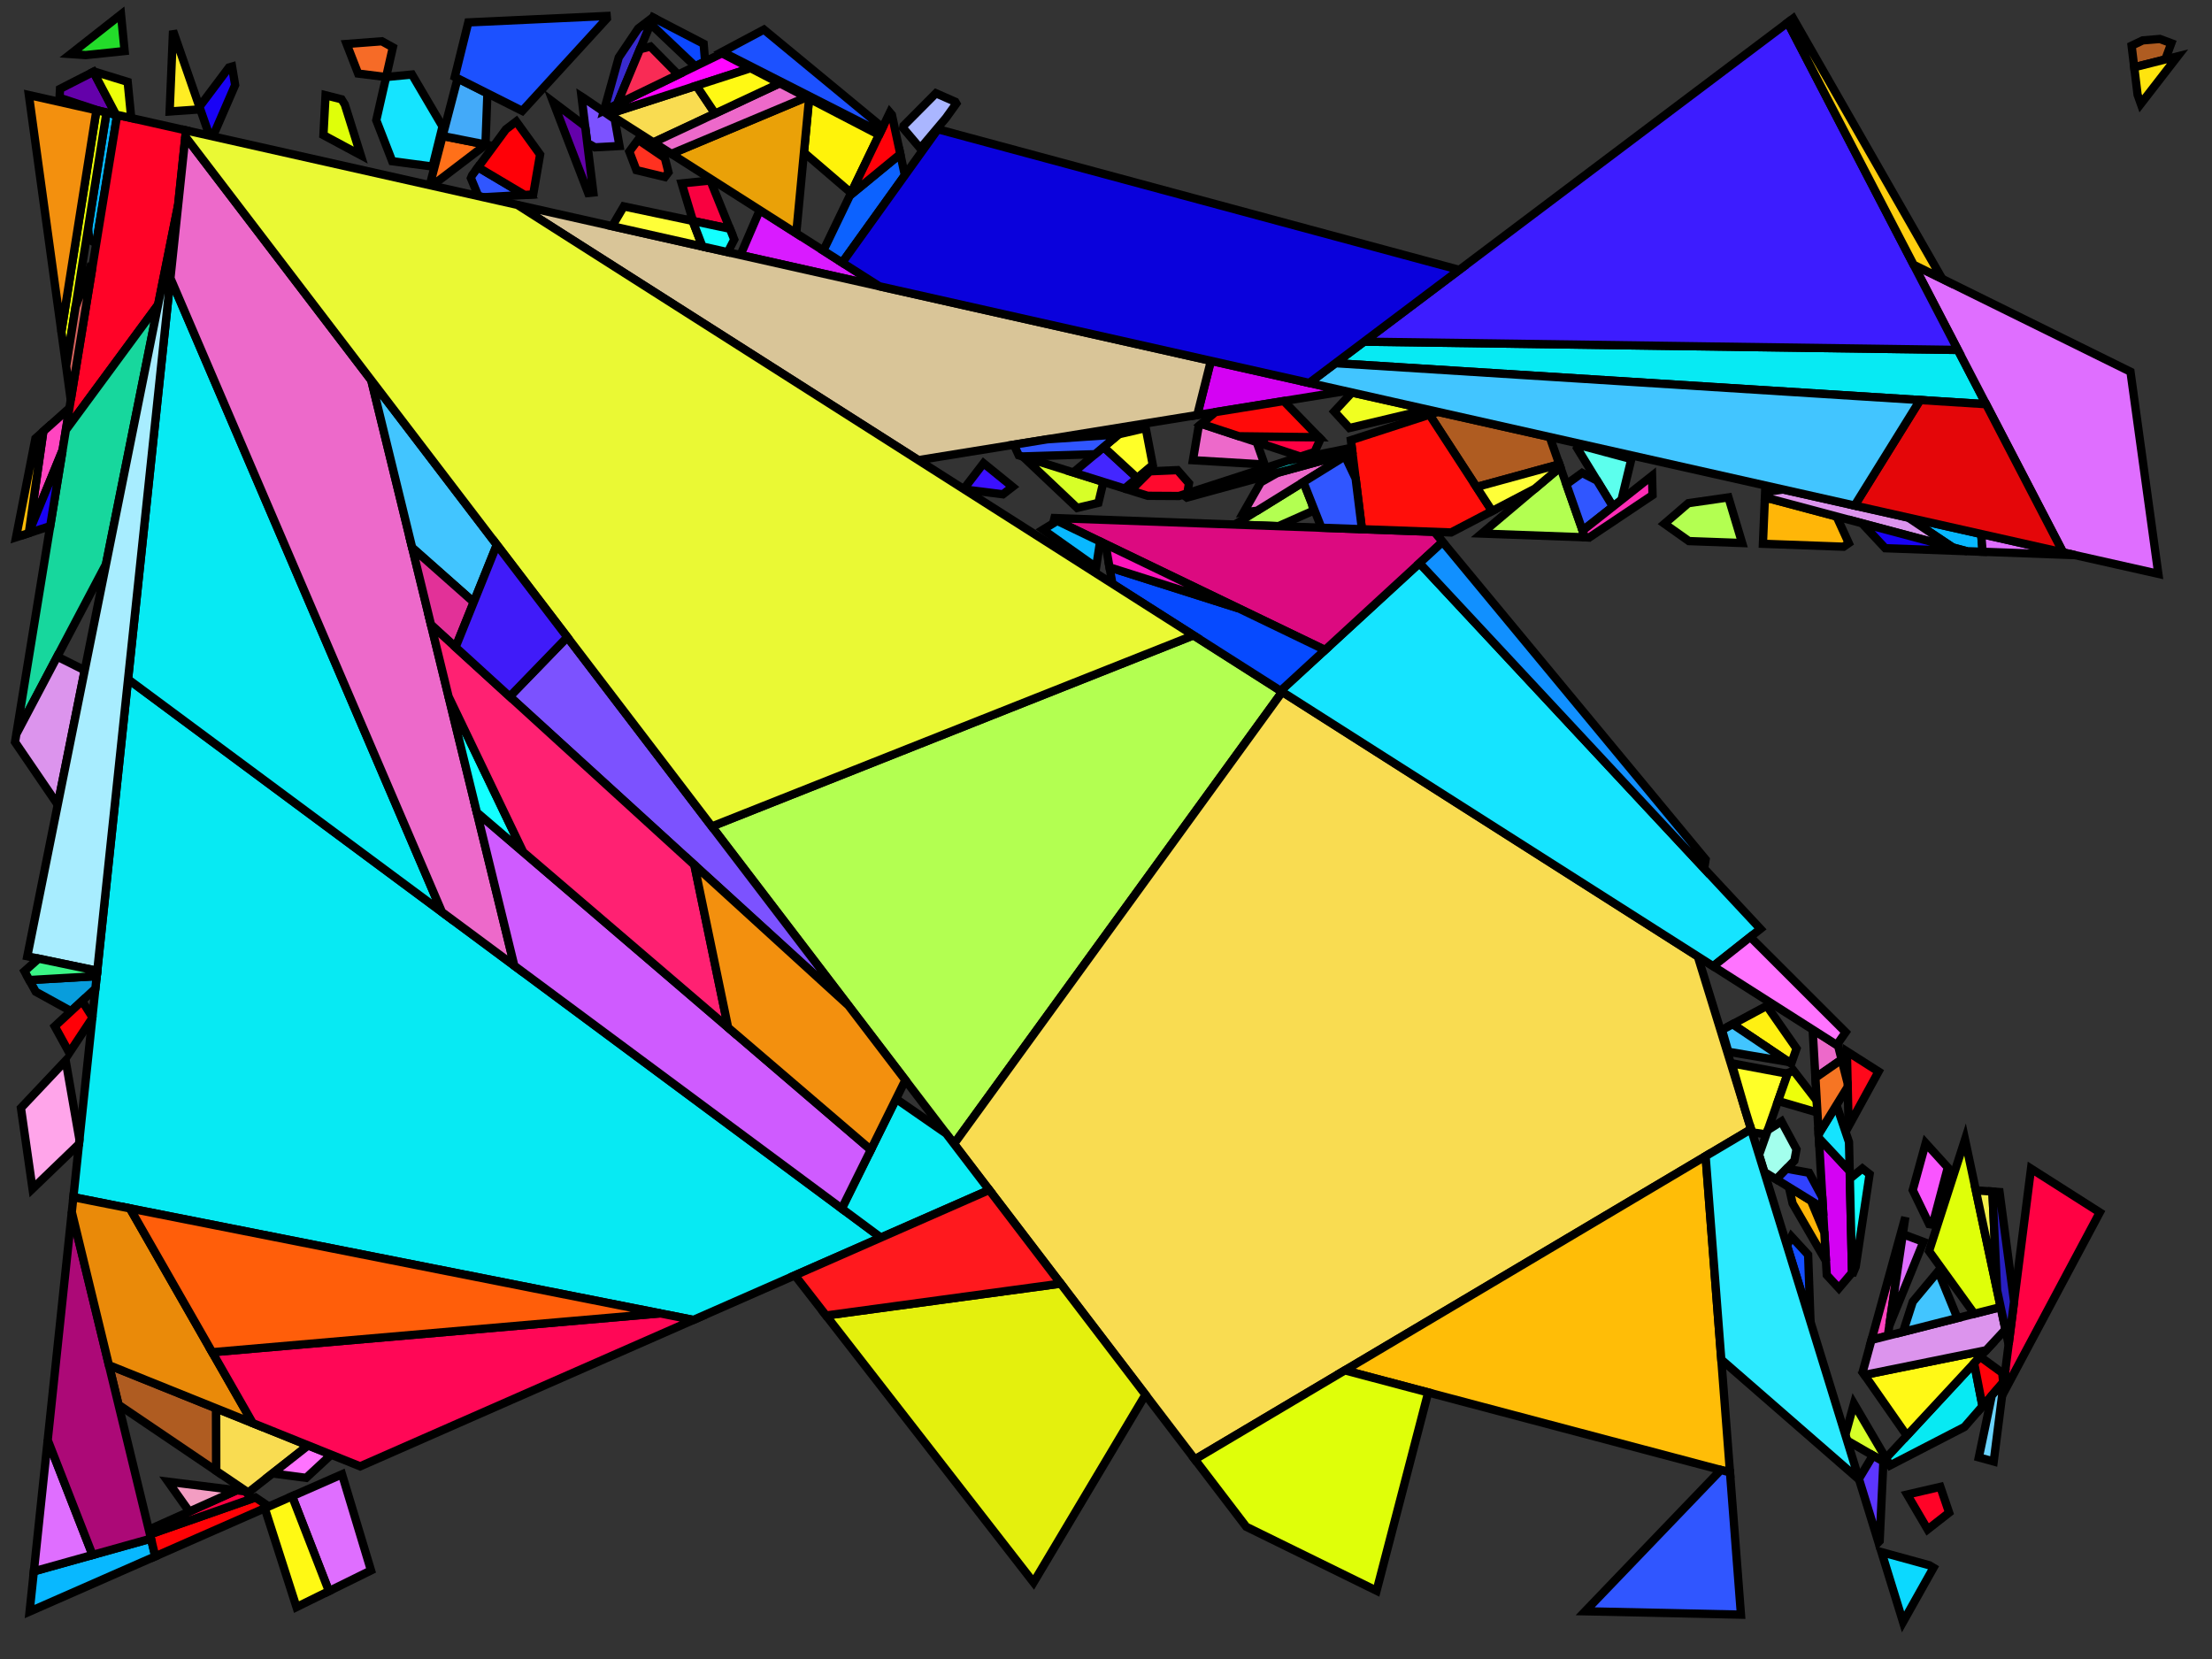 <?xml version="1.0" encoding="iso-8859-1" standalone="no"?>
<!DOCTYPE svg PUBLIC "-//W3C//DTD SVG 1.0//EN" "http://www.w3.org/TR/2001/REC-SVG-20010904/DTD/svg10.dtd">
<svg xmlns="http://www.w3.org/2000/svg" width="800" height="600">
<rect width="100%" height="100%" fill="#333333" stroke="none"/>
<path style="fill:rgb(0, 0, 0);fill-opacity:0.0;fill-rule:evenodd;stroke:rgb(0, 0, 0);stroke-width:0.0;" d="M 0, 600 L 800, 600 L 800, 0 L 0, 0 z "/>
<path style="fill:rgb(179, 255, 81);fill-opacity:1.0;fill-rule:evenodd;stroke:rgb(0, 0, 0);stroke-width:3.0;" d="M 630.078, 196.393 L 610.815, 195.693 L 601.962, 189.423 L 610.605, 181.984 L 625.112, 179.89 z "/>
<path style="fill:rgb(179, 255, 81);fill-opacity:1.0;fill-rule:evenodd;stroke:rgb(0, 0, 0);stroke-width:3.0;" d="M 474.453, 182.115 L 475.031, 184.689 L 462.367, 190.298 L 448.441, 189.792 L 447.129, 189.38 L 471.388, 174.341 z "/>
<path style="fill:rgb(179, 255, 81);fill-opacity:1.0;fill-rule:evenodd;stroke:rgb(0, 0, 0);stroke-width:3.0;" d="M 463.732, 250.219 L 345.044, 413.698 L 257.436, 298.899 L 431.636, 229.784 z "/>
<path style="fill:rgb(179, 255, 81);fill-opacity:1.0;fill-rule:evenodd;stroke:rgb(0, 0, 0);stroke-width:3.0;" d="M 573.225, 194.327 L 535.87, 192.969 L 564.318, 168.97 z "/>
<path style="fill:rgb(240, 255, 33);fill-opacity:1.0;fill-rule:evenodd;stroke:rgb(0, 0, 0);stroke-width:3.0;" d="M 516.225, 148.096 L 488.041, 154.8 L 482.573, 148.833 L 488.944, 141.962 z "/>
<path style="fill:rgb(217, 27, 255);fill-opacity:1.0;fill-rule:evenodd;stroke:rgb(0, 0, 0);stroke-width:3.0;" d="M 318.015, 103.53 L 267.825, 92.245 L 267.814, 92.217 L 274.781, 75.994 z "/>
<path style="fill:rgb(7, 234, 243);fill-opacity:1.0;fill-rule:evenodd;stroke:rgb(0, 0, 0);stroke-width:3.0;" d="M 318.581, 447.588 L 250.779, 477.373 L 26.532, 432.983 L 46.315, 245.662 z "/>
<path style="fill:rgb(7, 234, 243);fill-opacity:1.0;fill-rule:evenodd;stroke:rgb(0, 0, 0);stroke-width:3.0;" d="M 708.089, 126.555 L 718.291, 146.188 L 482.99, 131.355 L 493.332, 123.565 z "/>
<path style="fill:rgb(7, 234, 243);fill-opacity:1.0;fill-rule:evenodd;stroke:rgb(0, 0, 0);stroke-width:3.0;" d="M 159.839, 329.857 L 46.315, 245.662 L 61.633, 100.619 z "/>
<path style="fill:rgb(7, 234, 243);fill-opacity:1.0;fill-rule:evenodd;stroke:rgb(0, 0, 0);stroke-width:3.0;" d="M 716.995, 508.567 L 710.457, 516.091 L 683.579, 529.975 L 682.064, 527.392 L 713.971, 493.014 z "/>
<path style="fill:rgb(21, 79, 255);fill-opacity:1.0;fill-rule:evenodd;stroke:rgb(0, 0, 0);stroke-width:3.0;" d="M 653.937, 453.797 L 654.79, 478.023 L 654.779, 478.036 L 646.292, 450.511 L 647.916, 447.251 z "/>
<path style="fill:rgb(8, 184, 255);fill-opacity:1.0;fill-rule:evenodd;stroke:rgb(0, 0, 0);stroke-width:3.0;" d="M 716.521, 193.131 L 717.038, 199.553 L 711.322, 199.346 L 706.249, 197.993 L 690.146, 187.201 z "/>
<path style="fill:rgb(8, 184, 255);fill-opacity:1.0;fill-rule:evenodd;stroke:rgb(0, 0, 0);stroke-width:3.0;" d="M 40.484, 41.128 L 42.31, 41.995 L 34.822, 87.962 L 32.252, 86.721 L 31.868, 82.457 L 38.51, 40.684 z "/>
<path style="fill:rgb(8, 184, 255);fill-opacity:1.0;fill-rule:evenodd;stroke:rgb(0, 0, 0);stroke-width:3.0;" d="M 56.159, 562.871 L 10.705, 582.839 L 12.241, 568.301 L 54.604, 556.46 z "/>
<path style="fill:rgb(255, 69, 192);fill-opacity:1.0;fill-rule:evenodd;stroke:rgb(0, 0, 0);stroke-width:3.0;" d="M 22.629, 162.82 L 10.463, 192.494 L 15.669, 156.025 L 25.11, 147.586 z "/>
<path style="fill:rgb(255, 69, 192);fill-opacity:1.0;fill-rule:evenodd;stroke:rgb(0, 0, 0);stroke-width:3.0;" d="M 682.763, 483.091 L 676.854, 484.593 L 689.081, 440.191 z "/>
<path style="fill:rgb(212, 2, 243);fill-opacity:1.0;fill-rule:evenodd;stroke:rgb(0, 0, 0);stroke-width:3.0;" d="M 668.961, 423.518 L 669.823, 460.274 L 665.064, 465.893 L 660.677, 461.125 L 657.826, 411.599 z "/>
<path style="fill:rgb(212, 2, 243);fill-opacity:1.0;fill-rule:evenodd;stroke:rgb(0, 0, 0);stroke-width:3.0;" d="M 486.592, 141.433 L 433, 150.102 L 437.935, 130.493 z "/>
<path style="fill:rgb(217, 197, 152);fill-opacity:1.0;fill-rule:evenodd;stroke:rgb(0, 0, 0);stroke-width:3.0;" d="M 437.935, 130.493 L 433, 150.102 L 332.119, 166.421 L 187.118, 74.098 z "/>
<path style="fill:rgb(11, 217, 255);fill-opacity:1.0;fill-rule:evenodd;stroke:rgb(0, 0, 0);stroke-width:3.0;" d="M 697.76, 566.093 L 699.272, 566.998 L 688.257, 586.603 L 680.468, 561.345 z "/>
<path style="fill:rgb(255, 243, 10);fill-opacity:1.0;fill-rule:evenodd;stroke:rgb(0, 0, 0);stroke-width:3.0;" d="M 317.932, 48.788 L 307.879, 69.661 L 307.568, 69.573 L 290.76, 55.158 L 292.618, 35.643 z "/>
<path style="fill:rgb(249, 1, 64);fill-opacity:1.0;fill-rule:evenodd;stroke:rgb(0, 0, 0);stroke-width:3.0;" d="M 263.98, 82.733 L 250.636, 79.922 L 246.541, 66.336 L 256.922, 65.27 z "/>
<path style="fill:rgb(255, 3, 39);fill-opacity:1.0;fill-rule:evenodd;stroke:rgb(0, 0, 0);stroke-width:3.0;" d="M 67.28, 47.153 L 64.428, 74.153 L 57.192, 110.191 L 23.82, 155.508 L 42.382, 41.555 z "/>
<path style="fill:rgb(255, 3, 39);fill-opacity:1.0;fill-rule:evenodd;stroke:rgb(0, 0, 0);stroke-width:3.0;" d="M 704.929, 547.062 L 697.161, 553.138 L 689.761, 540.517 L 701.751, 537.739 z "/>
<path style="fill:rgb(175, 92, 33);fill-opacity:1.0;fill-rule:evenodd;stroke:rgb(0, 0, 0);stroke-width:3.0;" d="M 560.481, 158.047 L 563.951, 167.925 L 533.992, 176.144 L 516.987, 149.984 L 520.113, 148.97 z "/>
<path style="fill:rgb(175, 92, 33);fill-opacity:1.0;fill-rule:evenodd;stroke:rgb(0, 0, 0);stroke-width:3.0;" d="M 785.286, 15.629 L 783.117, 21.497 L 771.876, 24.329 L 770.925, 16.528 L 774.948, 14.606 L 781.163, 14.093 z "/>
<path style="fill:rgb(175, 92, 33);fill-opacity:1.0;fill-rule:evenodd;stroke:rgb(0, 0, 0);stroke-width:3.0;" d="M 78.183, 509.354 L 78.217, 531.976 L 42.864, 508.036 L 39.396, 493.734 z "/>
<path style="fill:rgb(249, 220, 81);fill-opacity:1.0;fill-rule:evenodd;stroke:rgb(0, 0, 0);stroke-width:3.0;" d="M 258.625, 41.06 L 236.325, 51.501 L 220.191, 41.226 L 251.87, 30.989 z "/>
<path style="fill:rgb(249, 220, 81);fill-opacity:1.0;fill-rule:evenodd;stroke:rgb(0, 0, 0);stroke-width:3.0;" d="M 614.041, 345.922 L 633.299, 408.377 L 432.137, 527.821 L 345.044, 413.698 L 463.732, 250.219 z "/>
<path style="fill:rgb(249, 220, 81);fill-opacity:1.0;fill-rule:evenodd;stroke:rgb(0, 0, 0);stroke-width:3.0;" d="M 111.459, 522.754 L 89.763, 539.795 L 78.217, 531.976 L 78.183, 509.354 z "/>
<path style="fill:rgb(11, 237, 246);fill-opacity:1.0;fill-rule:evenodd;stroke:rgb(0, 0, 0);stroke-width:3.0;" d="M 342.199, 409.969 L 357.769, 430.372 L 318.581, 447.588 L 304.434, 437.096 L 324.079, 397.415 z "/>
<path style="fill:rgb(21, 228, 255);fill-opacity:1.0;fill-rule:evenodd;stroke:rgb(0, 0, 0);stroke-width:3.0;" d="M 668.716, 413.046 L 668.961, 423.518 L 657.826, 411.599 L 657.742, 410.146 L 664.191, 399.672 z "/>
<path style="fill:rgb(21, 228, 255);fill-opacity:1.0;fill-rule:evenodd;stroke:rgb(0, 0, 0);stroke-width:3.0;" d="M 160.041, 45.725 L 156.445, 60.234 L 141.848, 58.304 L 136.087, 43.483 L 139.645, 27.846 L 149.003, 26.956 z "/>
<path style="fill:rgb(21, 228, 255);fill-opacity:1.0;fill-rule:evenodd;stroke:rgb(0, 0, 0);stroke-width:3.0;" d="M 636.689, 335.948 L 619.595, 349.458 L 463.146, 249.846 L 513.379, 203.666 z "/>
<path style="fill:rgb(23, 215, 157);fill-opacity:1.0;fill-rule:evenodd;stroke:rgb(0, 0, 0);stroke-width:3.0;" d="M 38.35, 204.028 L 5.907, 265.477 L 23.82, 155.508 L 57.192, 110.191 z "/>
<path style="fill:rgb(220, 10, 128);fill-opacity:1.0;fill-rule:evenodd;stroke:rgb(0, 0, 0);stroke-width:3.0;" d="M 518.745, 192.347 L 521.747, 195.973 L 479.212, 235.077 L 380.138, 187.31 z "/>
<path style="fill:rgb(255, 8, 27);fill-opacity:1.0;fill-rule:evenodd;stroke:rgb(0, 0, 0);stroke-width:3.0;" d="M 679.409, 387.542 L 668.581, 407.301 L 667.946, 380.244 z "/>
<path style="fill:rgb(255, 189, 7);fill-opacity:1.0;fill-rule:evenodd;stroke:rgb(0, 0, 0);stroke-width:3.0;" d="M 10.463, 192.494 L 10.322, 192.837 L 5.805, 194.312 L 12.81, 158.58 L 15.669, 156.025 z "/>
<path style="fill:rgb(255, 189, 7);fill-opacity:1.0;fill-rule:evenodd;stroke:rgb(0, 0, 0);stroke-width:3.0;" d="M 625.675, 532.503 L 486.38, 495.614 L 616.858, 418.139 z "/>
<path style="fill:rgb(255, 237, 36);fill-opacity:1.0;fill-rule:evenodd;stroke:rgb(0, 0, 0);stroke-width:3.0;" d="M 72.447, 39.543 L 61.352, 40.32 L 62.58, 11.153 z "/>
<path style="fill:rgb(255, 240, 18);fill-opacity:1.0;fill-rule:evenodd;stroke:rgb(0, 0, 0);stroke-width:3.0;" d="M 649.743, 379.218 L 647.822, 384.665 L 626.622, 370.415 L 638.985, 363.773 z "/>
<path style="fill:rgb(255, 182, 8);fill-opacity:1.0;fill-rule:evenodd;stroke:rgb(0, 0, 0);stroke-width:3.0;" d="M 664.23, 186.791 L 668.632, 196.43 L 666.754, 197.726 L 637.586, 196.666 L 638.241, 181.384 L 639.518, 180.204 z "/>
<path style="fill:rgb(255, 182, 8);fill-opacity:1.0;fill-rule:evenodd;stroke:rgb(0, 0, 0);stroke-width:3.0;" d="M 654.985, 434.267 L 659.793, 445.765 L 660.385, 456.041 L 648.319, 435.243 L 646.99, 429.345 z "/>
<path style="fill:rgb(92, 255, 237);fill-opacity:1.0;fill-rule:evenodd;stroke:rgb(0, 0, 0);stroke-width:3.0;" d="M 590.005, 166.026 L 586.427, 180.797 L 583.349, 183.225 L 570.386, 162.045 L 571.03, 160.958 z "/>
<path style="fill:rgb(215, 255, 40);fill-opacity:1.0;fill-rule:evenodd;stroke:rgb(0, 0, 0);stroke-width:3.0;" d="M 399.066, 174.288 L 397.246, 181.867 L 389.577, 183.695 L 369.981, 165.155 z "/>
<path style="fill:rgb(215, 255, 40);fill-opacity:1.0;fill-rule:evenodd;stroke:rgb(0, 0, 0);stroke-width:3.0;" d="M 681.27, 526.037 L 681.151, 528.581 L 668.025, 520.993 L 667.395, 518.947 L 670.5, 507.669 z "/>
<path style="fill:rgb(223, 110, 255);fill-opacity:1.0;fill-rule:evenodd;stroke:rgb(0, 0, 0);stroke-width:3.0;" d="M 695.631, 449.138 L 683.299, 479.45 L 688.175, 446.344 z "/>
<path style="fill:rgb(223, 110, 255);fill-opacity:1.0;fill-rule:evenodd;stroke:rgb(0, 0, 0);stroke-width:3.0;" d="M 33.467, 562.368 L 12.241, 568.301 L 17.255, 520.822 z "/>
<path style="fill:rgb(223, 110, 255);fill-opacity:1.0;fill-rule:evenodd;stroke:rgb(0, 0, 0);stroke-width:3.0;" d="M 134.181, 567.965 L 118.955, 575.457 L 105.632, 541.137 L 123.692, 533.203 z "/>
<path style="fill:rgb(223, 110, 255);fill-opacity:1.0;fill-rule:evenodd;stroke:rgb(0, 0, 0);stroke-width:3.0;" d="M 770.517, 134.439 L 780.591, 207.537 L 746.144, 199.792 L 692.084, 95.754 z "/>
<path style="fill:rgb(223, 110, 255);fill-opacity:1.0;fill-rule:evenodd;stroke:rgb(0, 0, 0);stroke-width:3.0;" d="M 750.49, 200.769 L 717.038, 199.553 L 716.521, 193.131 z "/>
<path style="fill:rgb(255, 249, 22);fill-opacity:1.0;fill-rule:evenodd;stroke:rgb(0, 0, 0);stroke-width:3.0;" d="M 689.648, 519.221 L 674.323, 497.258 L 718.312, 488.336 z "/>
<path style="fill:rgb(220, 148, 237);fill-opacity:1.0;fill-rule:evenodd;stroke:rgb(0, 0, 0);stroke-width:3.0;" d="M 690.146, 187.201 L 706.249, 197.993 L 638.306, 179.88 L 638.387, 177.975 L 644.919, 177.032 z "/>
<path style="fill:rgb(220, 148, 237);fill-opacity:1.0;fill-rule:evenodd;stroke:rgb(0, 0, 0);stroke-width:3.0;" d="M 30.64, 242.427 L 20.883, 291.018 L 5.434, 268.383 L 5.907, 265.477 L 20.698, 237.462 z "/>
<path style="fill:rgb(220, 148, 237);fill-opacity:1.0;fill-rule:evenodd;stroke:rgb(0, 0, 0);stroke-width:3.0;" d="M 725.291, 480.817 L 718.312, 488.336 L 674.323, 497.258 L 673.638, 496.276 L 676.854, 484.593 L 723.568, 472.717 z "/>
<path style="fill:rgb(255, 3, 6);fill-opacity:1.0;fill-rule:evenodd;stroke:rgb(0, 0, 0);stroke-width:3.0;" d="M 97.21, 544.837 L 56.159, 562.871 L 54.233, 554.929 L 92.389, 541.572 z "/>
<path style="fill:rgb(25, 3, 246);fill-opacity:1.0;fill-rule:evenodd;stroke:rgb(0, 0, 0);stroke-width:3.0;" d="M 18.156, 190.278 L 10.322, 192.837 L 22.629, 162.82 z "/>
<path style="fill:rgb(25, 3, 246);fill-opacity:1.0;fill-rule:evenodd;stroke:rgb(0, 0, 0);stroke-width:3.0;" d="M 85.039, 30.76 L 76.991, 49.337 L 75.754, 49.059 L 72.123, 38.612 L 82.799, 24.399 L 83.925, 24.075 z "/>
<path style="fill:rgb(25, 3, 246);fill-opacity:1.0;fill-rule:evenodd;stroke:rgb(0, 0, 0);stroke-width:3.0;" d="M 711.322, 199.346 L 681.832, 198.274 L 673.383, 189.231 z "/>
<path style="fill:rgb(168, 237, 255);fill-opacity:1.0;fill-rule:evenodd;stroke:rgb(0, 0, 0);stroke-width:3.0;" d="M 35.178, 351.109 L 9.873, 345.853 L 64.428, 74.153 z "/>
<path style="fill:rgb(124, 82, 255);fill-opacity:1.0;fill-rule:evenodd;stroke:rgb(0, 0, 0);stroke-width:3.0;" d="M 306.825, 363.617 L 184.343, 251.922 L 205.176, 230.419 z "/>
<path style="fill:rgb(124, 82, 255);fill-opacity:1.0;fill-rule:evenodd;stroke:rgb(0, 0, 0);stroke-width:3.0;" d="M 211.04, 35.398 L 222.327, 43.09 L 224.052, 52.801 L 215.166, 53.282 L 212.378, 51.701 L 210.311, 34.934 z "/>
<path style="fill:rgb(67, 38, 255);fill-opacity:1.0;fill-rule:evenodd;stroke:rgb(0, 0, 0);stroke-width:3.0;" d="M 411.289, 172.871 L 406.747, 176.7 L 388.172, 170.867 L 399.13, 161.676 z "/>
<path style="fill:rgb(255, 255, 40);fill-opacity:1.0;fill-rule:evenodd;stroke:rgb(0, 0, 0);stroke-width:3.0;" d="M 646.523, 388.349 L 638.798, 410.261 L 633.654, 409.527 L 631.159, 401.436 L 626.272, 384.545 z "/>
<path style="fill:rgb(255, 255, 40);fill-opacity:1.0;fill-rule:evenodd;stroke:rgb(0, 0, 0);stroke-width:3.0;" d="M 416.911, 168.132 L 411.289, 172.871 L 399.13, 161.676 L 404.631, 157.062 L 414.36, 154.814 z "/>
<path style="fill:rgb(255, 1, 67);fill-opacity:1.0;fill-rule:evenodd;stroke:rgb(0, 0, 0);stroke-width:3.0;" d="M 476.987, 158.123 L 477.575, 158.728 L 475.433, 163.467 L 470.321, 165.125 L 456.754, 160.639 L 457.438, 157.89 z "/>
<path style="fill:rgb(255, 1, 67);fill-opacity:1.0;fill-rule:evenodd;stroke:rgb(0, 0, 0);stroke-width:3.0;" d="M 759.421, 438.486 L 724.085, 504.735 L 734.547, 422.649 z "/>
<path style="fill:rgb(255, 1, 67);fill-opacity:1.0;fill-rule:evenodd;stroke:rgb(0, 0, 0);stroke-width:3.0;" d="M 88.703, 539.374 L 91.207, 541.986 L 54.233, 554.929 L 53.821, 553.228 L 85.606, 538.987 z "/>
<path style="fill:rgb(255, 14, 10);fill-opacity:1.0;fill-rule:evenodd;stroke:rgb(0, 0, 0);stroke-width:3.0;" d="M 539.635, 184.825 L 524.812, 192.567 L 492.56, 191.395 L 488.563, 159.207 L 516.987, 149.984 z "/>
<path style="fill:rgb(255, 255, 56);fill-opacity:1.0;fill-rule:evenodd;stroke:rgb(0, 0, 0);stroke-width:3.0;" d="M 250.499, 79.893 L 254.047, 89.147 L 221.392, 81.805 L 225.603, 74.649 z "/>
<path style="fill:rgb(255, 255, 56);fill-opacity:1.0;fill-rule:evenodd;stroke:rgb(0, 0, 0);stroke-width:3.0;" d="M 564.318, 168.97 L 555.099, 176.747 L 539.635, 184.825 L 533.992, 176.144 L 563.951, 167.925 z "/>
<path style="fill:rgb(246, 107, 39);fill-opacity:1.0;fill-rule:evenodd;stroke:rgb(0, 0, 0);stroke-width:3.0;" d="M 142.085, 17.121 L 139.642, 27.86 L 129.526, 26.607 L 125.365, 15.901 L 138.108, 14.928 z "/>
<path style="fill:rgb(243, 157, 194);fill-opacity:1.0;fill-rule:evenodd;stroke:rgb(0, 0, 0);stroke-width:3.0;" d="M 85.606, 538.987 L 68.451, 546.672 L 60.792, 535.883 z "/>
<path style="fill:rgb(255, 49, 32);fill-opacity:1.0;fill-rule:evenodd;stroke:rgb(0, 0, 0);stroke-width:3.0;" d="M 240.455, 57.141 L 241.76, 62.315 L 240.46, 64.021 L 230.17, 61.54 L 227.602, 54.812 L 230.771, 50.56 z "/>
<path style="fill:rgb(12, 72, 255);fill-opacity:1.0;fill-rule:evenodd;stroke:rgb(0, 0, 0);stroke-width:3.0;" d="M 254.477, 15.838 L 255.016, 22.242 L 251.453, 23.972 L 235.268, 8.63 L 236.215, 6.356 z "/>
<path style="fill:rgb(61, 28, 255);fill-opacity:1.0;fill-rule:evenodd;stroke:rgb(0, 0, 0);stroke-width:3.0;" d="M 708.089, 126.555 L 493.332, 123.565 L 646.566, 8.152 z "/>
<path style="fill:rgb(223, 255, 9);fill-opacity:1.0;fill-rule:evenodd;stroke:rgb(0, 0, 0);stroke-width:3.0;" d="M 123.534, 35.916 L 124.7, 37.793 L 130.462, 56.119 L 116.971, 48.867 L 117.739, 34.446 z "/>
<path style="fill:rgb(223, 255, 9);fill-opacity:1.0;fill-rule:evenodd;stroke:rgb(0, 0, 0);stroke-width:3.0;" d="M 516.529, 503.598 L 497.86, 575.308 L 450.721, 552.172 L 432.137, 527.821 L 486.38, 495.614 z "/>
<path style="fill:rgb(223, 255, 9);fill-opacity:1.0;fill-rule:evenodd;stroke:rgb(0, 0, 0);stroke-width:3.0;" d="M 723.568, 472.717 L 714.031, 475.142 L 697.674, 452.487 L 710.677, 412.117 z "/>
<path style="fill:rgb(234, 161, 8);fill-opacity:1.0;fill-rule:evenodd;stroke:rgb(0, 0, 0);stroke-width:3.0;" d="M 292.618, 35.643 L 287.975, 84.397 L 242.814, 55.634 L 291.67, 35.151 z "/>
<path style="fill:rgb(237, 105, 202);fill-opacity:1.0;fill-rule:evenodd;stroke:rgb(0, 0, 0);stroke-width:3.0;" d="M 454.503, 159.895 L 457.353, 167.99 L 431.434, 166.443 L 433.519, 154.131 L 434.52, 153.287 z "/>
<path style="fill:rgb(237, 105, 202);fill-opacity:1.0;fill-rule:evenodd;stroke:rgb(0, 0, 0);stroke-width:3.0;" d="M 454.648, 184.719 L 449.762, 185.306 L 455.955, 174.448 L 462.06, 170.984 L 488.447, 163.766 z "/>
<path style="fill:rgb(237, 105, 202);fill-opacity:1.0;fill-rule:evenodd;stroke:rgb(0, 0, 0);stroke-width:3.0;" d="M 134.273, 137.512 L 186.014, 349.27 L 159.839, 329.857 L 61.633, 100.619 L 67.041, 49.413 z "/>
<path style="fill:rgb(237, 105, 202);fill-opacity:1.0;fill-rule:evenodd;stroke:rgb(0, 0, 0);stroke-width:3.0;" d="M 664.783, 378.23 L 666.045, 383.199 L 656.57, 389.786 L 655.566, 372.361 z "/>
<path style="fill:rgb(237, 105, 202);fill-opacity:1.0;fill-rule:evenodd;stroke:rgb(0, 0, 0);stroke-width:3.0;" d="M 291.67, 35.151 L 242.814, 55.634 L 236.325, 51.501 L 281.986, 30.123 z "/>
<path style="fill:rgb(255, 115, 255);fill-opacity:1.0;fill-rule:evenodd;stroke:rgb(0, 0, 0);stroke-width:3.0;" d="M 119.776, 526.103 L 110.727, 534.485 L 98.561, 532.884 L 111.459, 522.754 z "/>
<path style="fill:rgb(255, 115, 255);fill-opacity:1.0;fill-rule:evenodd;stroke:rgb(0, 0, 0);stroke-width:3.0;" d="M 667.495, 373.316 L 664.305, 377.925 L 619.595, 349.458 L 633.008, 338.858 z "/>
<path style="fill:rgb(170, 182, 255);fill-opacity:1.0;fill-rule:evenodd;stroke:rgb(0, 0, 0);stroke-width:3.0;" d="M 345.491, 36.806 L 345.862, 37.442 L 342.117, 42.663 L 332.847, 53.661 L 326.632, 46.331 L 326.794, 45.495 L 338.487, 33.73 z "/>
<path style="fill:rgb(100, 1, 170);fill-opacity:1.0;fill-rule:evenodd;stroke:rgb(0, 0, 0);stroke-width:3.0;" d="M 211.284, 45.362 L 211.705, 46.239 L 214.586, 69.617 L 212.728, 69.807 L 200.071, 36.901 z "/>
<path style="fill:rgb(100, 1, 170);fill-opacity:1.0;fill-rule:evenodd;stroke:rgb(0, 0, 0);stroke-width:3.0;" d="M 41.942, 41.456 L 35.787, 40.072 L 21.534, 35.356 L 21.704, 32.146 L 33.784, 25.977 z "/>
<path style="fill:rgb(237, 255, 10);fill-opacity:1.0;fill-rule:evenodd;stroke:rgb(0, 0, 0);stroke-width:3.0;" d="M 657.046, 398.059 L 657.294, 402.358 L 643.058, 398.178 L 646.633, 388.039 L 648.704, 387.24 z "/>
<path style="fill:rgb(237, 255, 10);fill-opacity:1.0;fill-rule:evenodd;stroke:rgb(0, 0, 0);stroke-width:3.0;" d="M 38.51, 40.684 L 23.92, 132.444 L 22.2, 119.929 L 34.875, 39.867 z "/>
<path style="fill:rgb(237, 255, 10);fill-opacity:1.0;fill-rule:evenodd;stroke:rgb(0, 0, 0);stroke-width:3.0;" d="M 46.172, 29.611 L 47.464, 42.698 L 41.942, 41.456 L 33.784, 25.977 L 34.002, 25.866 z "/>
<path style="fill:rgb(8, 157, 220);fill-opacity:1.0;fill-rule:evenodd;stroke:rgb(0, 0, 0);stroke-width:3.0;" d="M 34.5, 357.53 L 25.693, 365.707 L 12.925, 358.67 L 10.604, 354.447 L 34.974, 353.043 z "/>
<path style="fill:rgb(59, 16, 255);fill-opacity:1.0;fill-rule:evenodd;stroke:rgb(0, 0, 0);stroke-width:3.0;" d="M 366.215, 176.068 L 362.721, 178.766 L 348.755, 177.013 L 348.543, 176.878 L 355.71, 167.54 z "/>
<path style="fill:rgb(255, 5, 255);fill-opacity:1.0;fill-rule:evenodd;stroke:rgb(0, 0, 0);stroke-width:3.0;" d="M 271.463, 24.658 L 220.191, 41.226 L 218.342, 40.048 L 261.111, 19.283 z "/>
<path style="fill:rgb(48, 86, 255);fill-opacity:1.0;fill-rule:evenodd;stroke:rgb(0, 0, 0);stroke-width:3.0;" d="M 577.59, 173.815 L 583.349, 183.225 L 572.368, 191.886 L 566.491, 175.157 L 572.182, 171.04 z "/>
<path style="fill:rgb(48, 86, 255);fill-opacity:1.0;fill-rule:evenodd;stroke:rgb(0, 0, 0);stroke-width:3.0;" d="M 625.675, 532.503 L 629.642, 583.957 L 573.3, 582.743 L 622.368, 531.627 z "/>
<path style="fill:rgb(48, 86, 255);fill-opacity:1.0;fill-rule:evenodd;stroke:rgb(0, 0, 0);stroke-width:3.0;" d="M 189.733, 70.509 L 174.848, 71.339 L 173.001, 70.924 L 170.311, 64.425 L 170.752, 63.38 L 172.88, 60.49 z "/>
<path style="fill:rgb(48, 86, 255);fill-opacity:1.0;fill-rule:evenodd;stroke:rgb(0, 0, 0);stroke-width:3.0;" d="M 396.034, 164.272 L 369.739, 165.079 L 368.437, 164.67 L 366.678, 160.83 L 378.733, 158.88 L 404.553, 157.127 z "/>
<path style="fill:rgb(48, 86, 255);fill-opacity:1.0;fill-rule:evenodd;stroke:rgb(0, 0, 0);stroke-width:3.0;" d="M 490.282, 173.048 L 492.56, 191.395 L 477.901, 190.862 L 471.388, 174.341 L 486.463, 164.996 z "/>
<path style="fill:rgb(207, 91, 255);fill-opacity:1.0;fill-rule:evenodd;stroke:rgb(0, 0, 0);stroke-width:3.0;" d="M 314.952, 415.851 L 304.434, 437.096 L 186.014, 349.27 L 172.461, 293.801 z "/>
<path style="fill:rgb(172, 9, 119);fill-opacity:1.0;fill-rule:evenodd;stroke:rgb(0, 0, 0);stroke-width:3.0;" d="M 54.604, 556.46 L 33.467, 562.368 L 17.255, 520.822 L 25.966, 438.341 z "/>
<path style="fill:rgb(163, 255, 237);fill-opacity:1.0;fill-rule:evenodd;stroke:rgb(0, 0, 0);stroke-width:3.0;" d="M 649.725, 415.675 L 648.966, 419.76 L 642.413, 426.528 L 638.073, 423.856 L 636.174, 417.701 L 639.338, 408.728 L 644.289, 405.57 z "/>
<path style="fill:rgb(255, 249, 20);fill-opacity:1.0;fill-rule:evenodd;stroke:rgb(0, 0, 0);stroke-width:3.0;" d="M 281.986, 30.123 L 258.625, 41.06 L 251.87, 30.989 L 271.463, 24.658 z "/>
<path style="fill:rgb(255, 249, 20);fill-opacity:1.0;fill-rule:evenodd;stroke:rgb(0, 0, 0);stroke-width:3.0;" d="M 118.955, 575.457 L 107.231, 581.226 L 95.757, 545.475 L 105.632, 541.137 z "/>
<path style="fill:rgb(12, 98, 255);fill-opacity:1.0;fill-rule:evenodd;stroke:rgb(0, 0, 0);stroke-width:3.0;" d="M 327.249, 63.392 L 304.592, 94.981 L 297.775, 90.639 L 307.385, 70.686 L 325.606, 55.718 z "/>
<path style="fill:rgb(255, 1, 9);fill-opacity:1.0;fill-rule:evenodd;stroke:rgb(0, 0, 0);stroke-width:3.0;" d="M 724.131, 496.495 L 724.49, 499.942 L 716.995, 508.567 L 713.971, 493.014 L 716.145, 490.671 z "/>
<path style="fill:rgb(255, 1, 9);fill-opacity:1.0;fill-rule:evenodd;stroke:rgb(0, 0, 0);stroke-width:3.0;" d="M 322.57, 41.54 L 325.606, 55.718 L 307.385, 70.686 L 321.838, 40.677 z "/>
<path style="fill:rgb(228, 6, 9);fill-opacity:1.0;fill-rule:evenodd;stroke:rgb(0, 0, 0);stroke-width:3.0;" d="M 718.291, 146.188 L 746.144, 199.792 L 670.744, 182.839 L 694.434, 144.684 z "/>
<path style="fill:rgb(66, 197, 255);fill-opacity:1.0;fill-rule:evenodd;stroke:rgb(0, 0, 0);stroke-width:3.0;" d="M 179.69, 197.025 L 171.325, 217.785 L 149.075, 198.088 L 134.273, 137.512 z "/>
<path style="fill:rgb(66, 197, 255);fill-opacity:1.0;fill-rule:evenodd;stroke:rgb(0, 0, 0);stroke-width:3.0;" d="M 707.927, 476.693 L 688.269, 481.691 L 691.781, 470.786 L 700.983, 459.741 z "/>
<path style="fill:rgb(66, 197, 255);fill-opacity:1.0;fill-rule:evenodd;stroke:rgb(0, 0, 0);stroke-width:3.0;" d="M 646.984, 384.101 L 625.067, 380.381 L 622.781, 372.479 L 626.622, 370.415 z "/>
<path style="fill:rgb(66, 197, 255);fill-opacity:1.0;fill-rule:evenodd;stroke:rgb(0, 0, 0);stroke-width:3.0;" d="M 694.434, 144.684 L 670.744, 182.839 L 473.513, 138.492 L 482.99, 131.355 z "/>
<path style="fill:rgb(10, 1, 220);fill-opacity:1.0;fill-rule:evenodd;stroke:rgb(0, 0, 0);stroke-width:3.0;" d="M 527.799, 97.605 L 473.513, 138.492 L 318.015, 103.53 L 304.592, 94.981 L 339.196, 46.735 z "/>
<path style="fill:rgb(107, 212, 255);fill-opacity:1.0;fill-rule:evenodd;stroke:rgb(0, 0, 0);stroke-width:3.0;" d="M 721.048, 528.567 L 715.668, 527.083 L 720.352, 504.705 L 724.732, 499.665 z "/>
<path style="fill:rgb(255, 228, 14);fill-opacity:1.0;fill-rule:evenodd;stroke:rgb(0, 0, 0);stroke-width:3.0;" d="M 774.258, 37.553 L 773.086, 34.253 L 771.876, 24.329 L 787.545, 20.382 z "/>
<path style="fill:rgb(6, 74, 255);fill-opacity:1.0;fill-rule:evenodd;stroke:rgb(0, 0, 0);stroke-width:3.0;" d="M 448.033, 220.045 L 479.212, 235.077 L 463.146, 249.846 L 402.318, 211.117 L 401.272, 205.177 z "/>
<path style="fill:rgb(252, 21, 187);fill-opacity:1.0;fill-rule:evenodd;stroke:rgb(0, 0, 0);stroke-width:3.0;" d="M 448.033, 220.045 L 401.272, 205.177 L 399.796, 196.787 z "/>
<path style="fill:rgb(255, 112, 25);fill-opacity:1.0;fill-rule:evenodd;stroke:rgb(0, 0, 0);stroke-width:3.0;" d="M 175.747, 52.285 L 156.236, 67.154 L 155.431, 66.974 L 160.071, 49.19 z "/>
<path style="fill:rgb(226, 49, 152);fill-opacity:1.0;fill-rule:evenodd;stroke:rgb(0, 0, 0);stroke-width:3.0;" d="M 171.325, 217.785 L 164.764, 234.067 L 155.888, 225.973 L 149.075, 198.088 z "/>
<path style="fill:rgb(44, 234, 255);fill-opacity:1.0;fill-rule:evenodd;stroke:rgb(0, 0, 0);stroke-width:3.0;" d="M 672.383, 535.126 L 622.529, 491.704 L 616.858, 418.139 L 633.299, 408.377 z "/>
<path style="fill:rgb(243, 240, 75);fill-opacity:1.0;fill-rule:evenodd;stroke:rgb(0, 0, 0);stroke-width:3.0;" d="M 720.578, 430.939 L 722.274, 466.634 L 714.59, 430.515 z "/>
<path style="fill:rgb(40, 31, 192);fill-opacity:1.0;fill-rule:evenodd;stroke:rgb(0, 0, 0);stroke-width:3.0;" d="M 723.157, 431.122 L 728.421, 470.715 L 726.443, 486.234 L 722.274, 466.634 L 720.578, 430.939 z "/>
<path style="fill:rgb(255, 0, 7);fill-opacity:1.0;fill-rule:evenodd;stroke:rgb(0, 0, 0);stroke-width:3.0;" d="M 33.41, 367.857 L 33.371, 368.219 L 25.066, 380.767 L 19.798, 371.18 L 29.694, 361.992 z "/>
<path style="fill:rgb(255, 0, 7);fill-opacity:1.0;fill-rule:evenodd;stroke:rgb(0, 0, 0);stroke-width:3.0;" d="M 195.334, 55.887 L 192.836, 70.336 L 189.733, 70.509 L 172.88, 60.49 L 182.971, 46.78 L 186.7, 43.939 z "/>
<path style="fill:rgb(67, 170, 249);fill-opacity:1.0;fill-rule:evenodd;stroke:rgb(0, 0, 0);stroke-width:3.0;" d="M 176.066, 33.659 L 176.257, 34.254 L 175.573, 52.251 L 160.071, 49.19 L 165.509, 28.344 z "/>
<path style="fill:rgb(92, 54, 255);fill-opacity:1.0;fill-rule:evenodd;stroke:rgb(0, 0, 0);stroke-width:3.0;" d="M 681.151, 528.581 L 679.804, 557.292 L 679.361, 557.753 L 672.293, 534.834 L 677.361, 526.39 z "/>
<path style="fill:rgb(19, 255, 255);fill-opacity:1.0;fill-rule:evenodd;stroke:rgb(0, 0, 0);stroke-width:3.0;" d="M 263.98, 82.733 L 265.555, 86.63 L 263.208, 91.207 L 254.047, 89.147 L 250.499, 79.893 z "/>
<path style="fill:rgb(19, 255, 255);fill-opacity:1.0;fill-rule:evenodd;stroke:rgb(0, 0, 0);stroke-width:3.0;" d="M 676.166, 424.663 L 671.136, 458.132 L 669.846, 461.235 L 669.026, 426.296 L 673.546, 422.604 z "/>
<path style="fill:rgb(19, 255, 255);fill-opacity:1.0;fill-rule:evenodd;stroke:rgb(0, 0, 0);stroke-width:3.0;" d="M 489.08, 163.373 L 488.447, 163.766 L 429.254, 179.959 L 427.863, 178.901 L 465.485, 166.694 L 488.901, 161.929 z "/>
<path style="fill:rgb(19, 255, 255);fill-opacity:1.0;fill-rule:evenodd;stroke:rgb(0, 0, 0);stroke-width:3.0;" d="M 189.22, 308.156 L 172.461, 293.801 L 162.235, 251.95 z "/>
<path style="fill:rgb(17, 144, 255);fill-opacity:1.0;fill-rule:evenodd;stroke:rgb(0, 0, 0);stroke-width:3.0;" d="M 616.859, 310.831 L 616.326, 314.104 L 513.379, 203.666 L 521.747, 195.973 z "/>
<path style="fill:rgb(255, 165, 234);fill-opacity:1.0;fill-rule:evenodd;stroke:rgb(0, 0, 0);stroke-width:3.0;" d="M 28.732, 412.146 L 28.563, 413.752 L 11.764, 429.927 L 7.575, 400.715 L 23.749, 383.587 z "/>
<path style="fill:rgb(255, 10, 46);fill-opacity:1.0;fill-rule:evenodd;stroke:rgb(0, 0, 0);stroke-width:3.0;" d="M 430.019, 174.802 L 429.41, 178.399 L 426.378, 179.383 L 415.075, 179.315 L 408.938, 177.388 L 415.873, 170.454 L 425.847, 170.031 z "/>
<path style="fill:rgb(255, 33, 114);fill-opacity:1.0;fill-rule:evenodd;stroke:rgb(0, 0, 0);stroke-width:3.0;" d="M 251.131, 312.828 L 263.34, 371.643 L 189.22, 308.156 L 162.235, 251.95 L 155.888, 225.973 z "/>
<path style="fill:rgb(243, 144, 14);fill-opacity:1.0;fill-rule:evenodd;stroke:rgb(0, 0, 0);stroke-width:3.0;" d="M 34.875, 39.867 L 22.2, 119.929 L 10.44, 34.373 z "/>
<path style="fill:rgb(243, 144, 14);fill-opacity:1.0;fill-rule:evenodd;stroke:rgb(0, 0, 0);stroke-width:3.0;" d="M 306.825, 363.617 L 327.439, 390.629 L 314.952, 415.851 L 263.34, 371.643 L 251.131, 312.828 z "/>
<path style="fill:rgb(255, 10, 9);fill-opacity:1.0;fill-rule:evenodd;stroke:rgb(0, 0, 0);stroke-width:3.0;" d="M 476.987, 158.123 L 448.105, 157.779 L 434.52, 153.287 L 439.556, 149.042 L 464.283, 145.042 z "/>
<path style="fill:rgb(249, 85, 255);fill-opacity:1.0;fill-rule:evenodd;stroke:rgb(0, 0, 0);stroke-width:3.0;" d="M 704.445, 422.248 L 698.958, 442.931 L 697.711, 442.717 L 691.768, 430.431 L 696.45, 413.431 z "/>
<path style="fill:rgb(234, 249, 52);fill-opacity:1.0;fill-rule:evenodd;stroke:rgb(0, 0, 0);stroke-width:3.0;" d="M 187.118, 74.098 L 431.636, 229.784 L 257.436, 298.899 L 67.041, 49.413 L 67.28, 47.153 z "/>
<path style="fill:rgb(28, 81, 255);fill-opacity:1.0;fill-rule:evenodd;stroke:rgb(0, 0, 0);stroke-width:3.0;" d="M 319.21, 46.135 L 318.392, 47.833 L 261.202, 18.737 L 276.288, 10.703 z "/>
<path style="fill:rgb(28, 81, 255);fill-opacity:1.0;fill-rule:evenodd;stroke:rgb(0, 0, 0);stroke-width:3.0;" d="M 219.487, 6.688 L 188.876, 40.107 L 164.479, 27.826 L 169.367, 8.105 L 219.413, 5.78 z "/>
<path style="fill:rgb(58, 246, 134);fill-opacity:1.0;fill-rule:evenodd;stroke:rgb(0, 0, 0);stroke-width:3.0;" d="M 35.178, 351.109 L 34.974, 353.043 L 10.604, 354.447 L 8.852, 351.258 L 13.954, 346.701 z "/>
<path style="fill:rgb(57, 43, 207);fill-opacity:1.0;fill-rule:evenodd;stroke:rgb(0, 0, 0);stroke-width:3.0;" d="M 236.215, 6.356 L 223.158, 37.71 L 218.435, 40.003 L 223.789, 20.751 L 230.808, 10.325 L 236.097, 6.294 z "/>
<path style="fill:rgb(234, 138, 9);fill-opacity:1.0;fill-rule:evenodd;stroke:rgb(0, 0, 0);stroke-width:3.0;" d="M 47.002, 437.035 L 91.41, 514.68 L 39.396, 493.734 L 25.966, 438.341 L 26.532, 432.983 z "/>
<path style="fill:rgb(255, 7, 86);fill-opacity:1.0;fill-rule:evenodd;stroke:rgb(0, 0, 0);stroke-width:3.0;" d="M 250.779, 477.373 L 130.251, 530.322 L 91.41, 514.68 L 76.749, 489.047 L 238.773, 474.997 z "/>
<path style="fill:rgb(255, 94, 10);fill-opacity:1.0;fill-rule:evenodd;stroke:rgb(0, 0, 0);stroke-width:3.0;" d="M 238.773, 474.997 L 76.749, 489.047 L 47.002, 437.035 z "/>
<path style="fill:rgb(217, 100, 95);fill-opacity:1.0;fill-rule:evenodd;stroke:rgb(0, 0, 0);stroke-width:3.0;" d="M 33.24, 97.678 L 25.593, 144.619 L 23.92, 132.444 L 27.35, 110.874 L 33.034, 95.397 z "/>
<path style="fill:rgb(249, 43, 85);fill-opacity:1.0;fill-rule:evenodd;stroke:rgb(0, 0, 0);stroke-width:3.0;" d="M 245.255, 26.982 L 223.158, 37.71 L 231.439, 17.825 L 235.239, 16.821 z "/>
<path style="fill:rgb(9, 184, 255);fill-opacity:1.0;fill-rule:evenodd;stroke:rgb(0, 0, 0);stroke-width:3.0;" d="M 397.865, 195.857 L 396.426, 205.176 L 377.205, 191.552 L 382.365, 188.383 z "/>
<path style="fill:rgb(35, 220, 42);fill-opacity:1.0;fill-rule:evenodd;stroke:rgb(0, 0, 0);stroke-width:3.0;" d="M 45.07, 18.456 L 31.014, 19.924 L 25.524, 19.551 L 43.763, 5.218 z "/>
<path style="fill:rgb(255, 45, 182);fill-opacity:1.0;fill-rule:evenodd;stroke:rgb(0, 0, 0);stroke-width:3.0;" d="M 597.664, 179.064 L 574.789, 194.384 L 573.225, 194.327 L 572.368, 191.886 L 597.488, 172.073 z "/>
<path style="fill:rgb(255, 207, 15);fill-opacity:1.0;fill-rule:evenodd;stroke:rgb(0, 0, 0);stroke-width:3.0;" d="M 702.436, 100.859 L 692.084, 95.754 L 646.566, 8.152 L 648.529, 6.673 z "/>
<path style="fill:rgb(49, 66, 255);fill-opacity:1.0;fill-rule:evenodd;stroke:rgb(0, 0, 0);stroke-width:3.0;" d="M 654.28, 424.141 L 659.059, 433.025 L 659.283, 436.912 L 642.413, 426.528 L 646.144, 422.675 z "/>
<path style="fill:rgb(228, 240, 13);fill-opacity:1.0;fill-rule:evenodd;stroke:rgb(0, 0, 0);stroke-width:3.0;" d="M 414.272, 504.411 L 373.805, 572.302 L 298.765, 475.767 L 383.611, 464.234 z "/>
<path style="fill:rgb(255, 25, 30);fill-opacity:1.0;fill-rule:evenodd;stroke:rgb(0, 0, 0);stroke-width:3.0;" d="M 383.611, 464.234 L 298.765, 475.767 L 287.481, 461.25 L 357.769, 430.372 z "/>
<path style="fill:rgb(246, 117, 35);fill-opacity:1.0;fill-rule:evenodd;stroke:rgb(0, 0, 0);stroke-width:3.0;" d="M 668.216, 391.754 L 668.248, 393.083 L 657.742, 410.146 L 656.57, 389.786 L 666.045, 383.199 z "/>
<path style="fill:rgb(64, 27, 249);fill-opacity:1.0;fill-rule:evenodd;stroke:rgb(0, 0, 0);stroke-width:3.0;" d="M 205.176, 230.419 L 184.343, 251.922 L 164.764, 234.067 L 179.69, 197.025 z "/>
</svg>